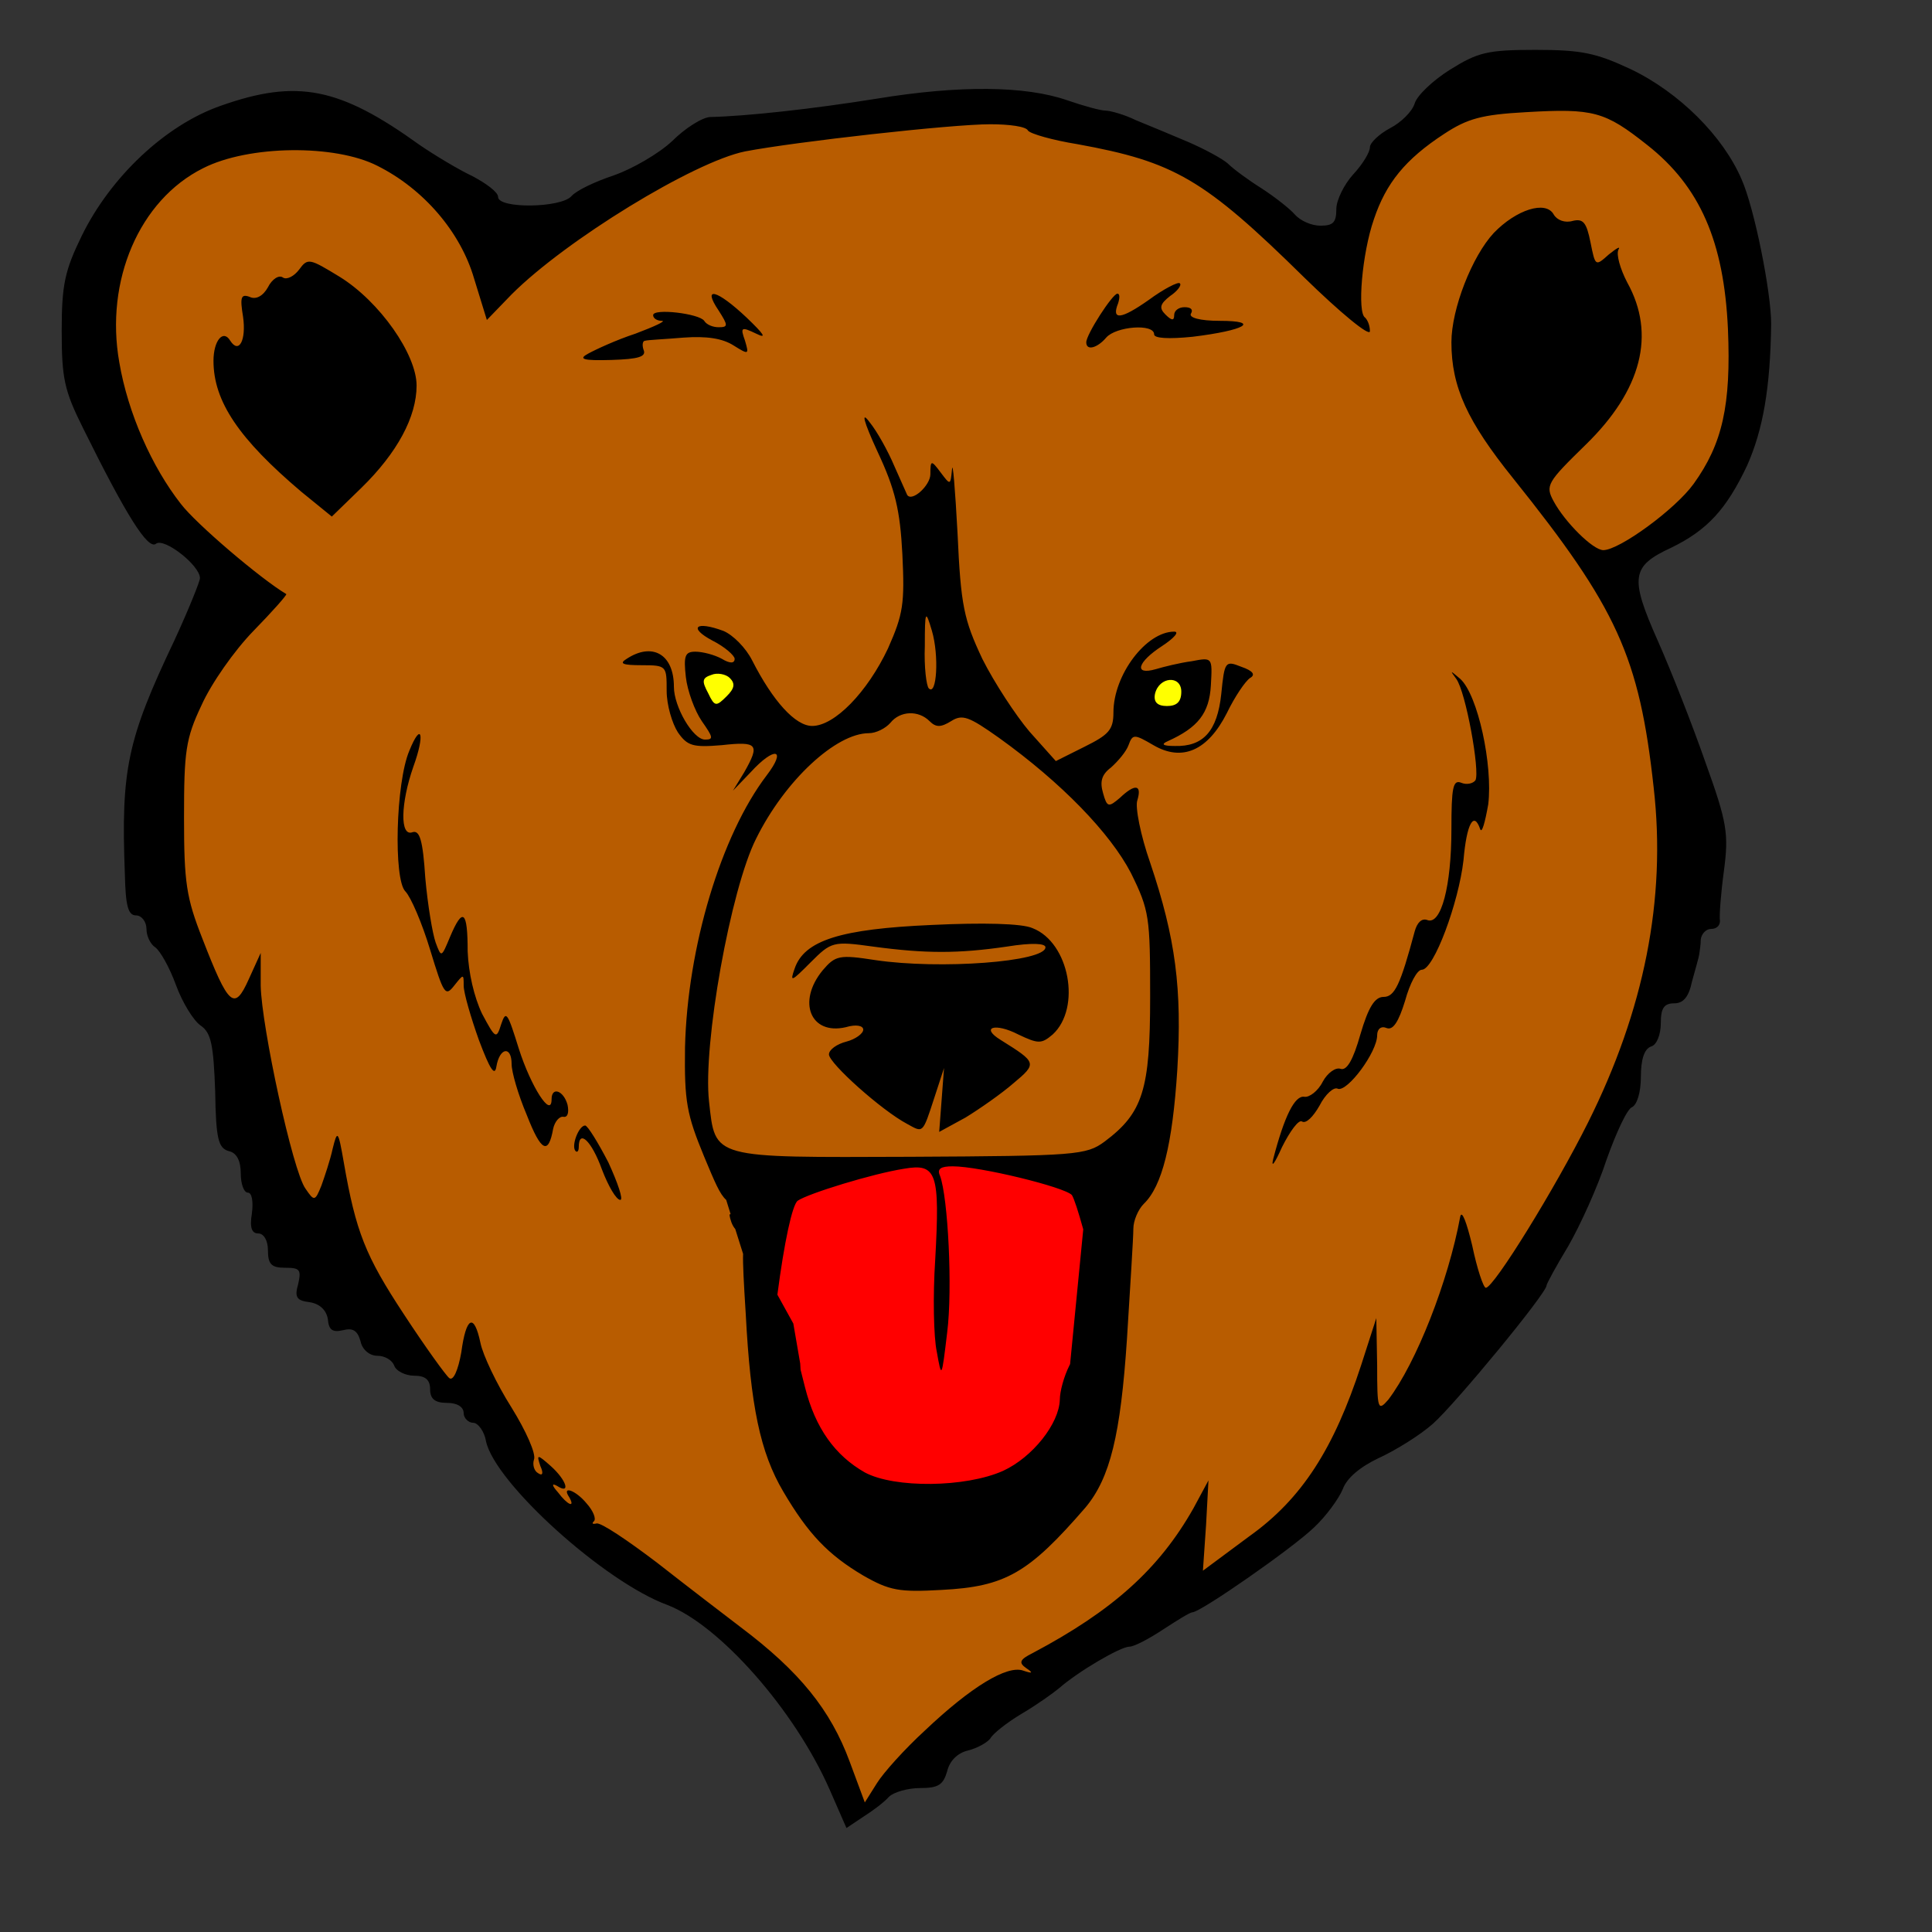 <?xml version="1.0" encoding="UTF-8"?>
<!DOCTYPE svg PUBLIC "-//W3C//DTD SVG 1.1//EN" "http://www.w3.org/Graphics/SVG/1.1/DTD/svg11.dtd">
<svg version="1.2" width="160mm" height="160mm" viewBox="0 0 16000 16000" preserveAspectRatio="xMidYMid" fill-rule="evenodd" stroke-width="28.222" stroke-linejoin="round" xmlns="http://www.w3.org/2000/svg" xmlns:ooo="http://xml.openoffice.org/svg/export" xmlns:xlink="http://www.w3.org/1999/xlink" xmlns:presentation="http://sun.com/xmlns/staroffice/presentation" xmlns:smil="http://www.w3.org/2001/SMIL20/" xmlns:anim="urn:oasis:names:tc:opendocument:xmlns:animation:1.0" xml:space="preserve">
 <rect x="0" y="0" width="16000" height="16000" fill="#333333" stroke="none"/>
 <defs class="ClipPathGroup">
  <clipPath id="presentation_clip_path" clipPathUnits="userSpaceOnUse">
   <rect x="0" y="0" width="16000" height="16000"/>
  </clipPath>
  <clipPath id="presentation_clip_path_shrink" clipPathUnits="userSpaceOnUse">
   <rect x="16" y="16" width="15968" height="15968"/>
  </clipPath>
 </defs>
 <defs class="TextShapeIndex">
  <g ooo:slide="id1" ooo:id-list="id3 id4 id5 id6 id7"/>
 </defs>
 <defs class="EmbeddedBulletChars">
  <g id="bullet-char-template-57356" transform="scale(0,-0)">
   <path d="M 580,1141 L 1163,571 580,0 -4,571 580,1141 Z"/>
  </g>
  <g id="bullet-char-template-57354" transform="scale(0,-0)">
   <path d="M 8,1128 L 1137,1128 1137,0 8,0 8,1128 Z"/>
  </g>
  <g id="bullet-char-template-10146" transform="scale(0,-0)">
   <path d="M 174,0 L 602,739 174,1481 1456,739 174,0 Z M 1358,739 L 309,1346 659,739 1358,739 Z"/>
  </g>
  <g id="bullet-char-template-10132" transform="scale(0,-0)">
   <path d="M 2015,739 L 1276,0 717,0 1260,543 174,543 174,936 1260,936 717,1481 1274,1481 2015,739 Z"/>
  </g>
  <g id="bullet-char-template-10007" transform="scale(0,-0)">
   <path d="M 0,-2 C -7,14 -16,27 -25,37 L 356,567 C 262,823 215,952 215,954 215,979 228,992 255,992 264,992 276,990 289,987 310,991 331,999 354,1012 L 381,999 492,748 772,1049 836,1024 860,1049 C 881,1039 901,1025 922,1006 886,937 835,863 770,784 769,783 710,716 594,584 L 774,223 C 774,196 753,168 711,139 L 727,119 C 717,90 699,76 672,76 641,76 570,178 457,381 L 164,-76 C 142,-110 111,-127 72,-127 30,-127 9,-110 8,-76 1,-67 -2,-52 -2,-32 -2,-23 -1,-13 0,-2 Z"/>
  </g>
  <g id="bullet-char-template-10004" transform="scale(0,-0)">
   <path d="M 285,-33 C 182,-33 111,30 74,156 52,228 41,333 41,471 41,549 55,616 82,672 116,743 169,778 240,778 293,778 328,747 346,684 L 369,508 C 377,444 397,411 428,410 L 1163,1116 C 1174,1127 1196,1133 1229,1133 1271,1133 1292,1118 1292,1087 L 1292,965 C 1292,929 1282,901 1262,881 L 442,47 C 390,-6 338,-33 285,-33 Z"/>
  </g>
  <g id="bullet-char-template-9679" transform="scale(0,-0)">
   <path d="M 813,0 C 632,0 489,54 383,161 276,268 223,411 223,592 223,773 276,916 383,1023 489,1130 632,1184 813,1184 992,1184 1136,1130 1245,1023 1353,916 1407,772 1407,592 1407,412 1353,268 1245,161 1136,54 992,0 813,0 Z"/>
  </g>
  <g id="bullet-char-template-8226" transform="scale(0,-0)">
   <path d="M 346,457 C 273,457 209,483 155,535 101,586 74,649 74,723 74,796 101,859 155,911 209,963 273,989 346,989 419,989 480,963 531,910 582,859 608,796 608,723 608,648 583,586 532,535 482,483 420,457 346,457 Z"/>
  </g>
  <g id="bullet-char-template-8211" transform="scale(0,-0)">
   <path d="M -4,459 L 1135,459 1135,606 -4,606 -4,459 Z"/>
  </g>
  <g id="bullet-char-template-61548" transform="scale(0,-0)">
   <path d="M 173,740 C 173,903 231,1043 346,1159 462,1274 601,1332 765,1332 928,1332 1067,1274 1183,1159 1299,1043 1357,903 1357,740 1357,577 1299,437 1183,322 1067,206 928,148 765,148 601,148 462,206 346,322 231,437 173,577 173,740 Z"/>
  </g>
 </defs>
 <g>
  <g id="id2" class="Master_Slide">
   <g id="bg-id2" class="Background"/>
   <g id="bo-id2" class="BackgroundObjects"/>
  </g>
 </g>
 <g class="SlideGroup">
  <g>
   <g id="container-id1">
    <g id="id1" class="Slide" clip-path="url(#presentation_clip_path)">
     <g class="Page">
      <g class="com.sun.star.drawing.PolyPolygonShape">
       <g id="id3">
        <rect class="BoundingBox" stroke="none" fill="none" x="802" y="608" width="13663" height="14420"/>
        <path fill="rgb(184,92,0)" stroke="none" d="M 13878,6126 L 13869,7723 13312,9197 13201,9460 13227,9462 12726,10454 11951,11484 10845,12495 8691,13893 7387,14819 7094,15027 6962,14923 6971,14787 6291,13781 5309,13030 4541,12509 3901,11621 3355,11220 2484,10375 1528,7883 1281,6279 1750,5007 1938,4785 999,3897 803,2326 1631,1021 3048,1200 4020,1806 4806,1704 5112,1551 5204,1459 6224,1090 7472,882 8558,882 9494,1185 10448,1723 11063,2083 11337,1601 12036,835 12707,608 13690,807 14304,1752 14464,3216 13916,4341 13491,4738 13475,5130 13878,6126 Z M 8681,12334 L 9229,11351 9163,9745 8518,9659 7912,9625 7341,9625 6200,9726 6385,11023 6760,12475 7133,12717 8681,12334 Z M 9863,5834 L 9872,5598 9655,5569 9371,5749 9430,5960 9560,5963 9872,5849 9863,5834 Z M 6272,5815 L 6083,5550 5913,5484 5746,5545 5762,5656 5992,6049 6231,5886 6335,5888 6272,5815 Z"/>
       </g>
      </g>
      <g class="com.sun.star.drawing.CustomShape">
       <g id="id4">
        <rect class="BoundingBox" stroke="none" fill="none" x="9500" y="5573" width="331" height="337"/>
        <path fill="rgb(255,255,0)" stroke="none" d="M 9830,5741 C 9830,5770 9822,5799 9808,5825 9793,5851 9773,5872 9748,5886 9722,5901 9694,5909 9665,5909 9636,5909 9608,5901 9583,5886 9557,5872 9537,5851 9522,5825 9508,5799 9500,5770 9500,5741 9500,5712 9508,5683 9522,5657 9537,5631 9557,5610 9583,5596 9608,5581 9636,5573 9665,5573 9694,5573 9722,5581 9748,5596 9773,5610 9793,5631 9808,5657 9822,5683 9830,5712 9830,5741 L 9830,5741 Z"/>
       </g>
      </g>
      <g class="com.sun.star.drawing.CustomShape">
       <g id="id5">
        <rect class="BoundingBox" stroke="none" fill="none" x="5796" y="5551" width="331" height="337"/>
        <path fill="rgb(255,255,0)" stroke="none" d="M 6126,5719 C 6126,5748 6118,5777 6104,5803 6089,5829 6069,5850 6044,5864 6018,5879 5990,5887 5961,5887 5932,5887 5904,5879 5879,5864 5853,5850 5833,5829 5818,5803 5804,5777 5796,5748 5796,5719 5796,5690 5804,5661 5818,5635 5833,5609 5853,5588 5879,5574 5904,5559 5932,5551 5961,5551 5990,5551 6018,5559 6044,5574 6069,5588 6089,5609 6104,5635 6118,5661 6126,5690 6126,5719 L 6126,5719 Z"/>
       </g>
      </g>
      <g class="com.sun.star.drawing.PolyPolygonShape">
       <g id="id6">
        <rect class="BoundingBox" stroke="none" fill="none" x="6304" y="9608" width="2880" height="2928"/>
        <path fill="rgb(255,0,0)" stroke="none" d="M 6314,9683 L 6304,10785 6854,12146 7967,12534 8636,12205 8939,11676 9079,11039 9182,10310 9101,9899 9025,9678 8474,9646 8015,9608 6314,9683 Z"/>
       </g>
      </g>
      <g class="com.sun.star.drawing.ClosedBezierShape">
       <g id="id7">
        <rect class="BoundingBox" stroke="none" fill="none" x="510" y="413" width="14159" height="14727"/>
        <path fill="rgb(0,0,0)" stroke="none" d="M 8862,11297 L 8971,10181 C 8931,10036 8895,9925 8877,9897 8817,9831 8115,9659 7890,9659 7791,9659 7758,9679 7785,9738 7851,9917 7890,10672 7844,11036 7798,11419 7798,11419 7758,11194 7732,11075 7725,10731 7745,10433 7785,9712 7758,9632 7487,9679 7229,9719 6693,9884 6606,9944 6561,9979 6495,10285 6438,10722 L 6570,10961 6627,11292 6630,11343 6666,11486 C 6752,11830 6918,12055 7162,12194 7407,12326 7996,12320 8307,12181 8552,12068 8771,11790 8777,11592 8777,11525 8810,11400 8857,11307 8858,11304 8860,11300 8862,11297 Z M 6871,14821 C 6580,14159 5958,13458 5528,13292 5005,13101 4098,12280 4025,11936 4012,11856 3959,11783 3919,11783 3880,11783 3840,11744 3840,11704 3840,11651 3787,11618 3701,11618 3602,11618 3562,11585 3562,11505 3562,11426 3522,11393 3430,11393 3357,11393 3277,11353 3264,11307 3244,11261 3185,11228 3125,11228 3059,11228 2999,11175 2986,11108 2960,11016 2920,10996 2841,11016 2755,11036 2722,11016 2715,10923 2702,10850 2649,10797 2563,10784 2457,10771 2437,10744 2470,10632 2496,10513 2483,10499 2358,10499 2245,10499 2219,10466 2219,10354 2219,10274 2185,10215 2139,10215 2086,10215 2066,10169 2086,10049 2099,9950 2086,9877 2053,9877 2020,9877 1994,9805 1994,9719 1994,9613 1960,9546 1894,9533 1808,9507 1788,9434 1782,9037 1768,8653 1749,8554 1663,8494 1603,8454 1510,8302 1457,8157 1404,8011 1325,7872 1285,7845 1246,7819 1213,7753 1213,7693 1213,7634 1173,7581 1127,7581 1060,7581 1040,7501 1034,7237 1001,6370 1054,6125 1444,5304 1563,5046 1656,4814 1656,4788 1656,4682 1358,4450 1292,4503 1226,4556 1047,4272 690,3550 531,3232 511,3133 511,2736 511,2359 537,2240 676,1955 915,1465 1371,1035 1828,876 2463,651 2814,724 3476,1201 3602,1287 3800,1406 3913,1459 4025,1518 4125,1591 4125,1631 4125,1730 4647,1723 4733,1624 4773,1578 4925,1505 5084,1452 5236,1399 5455,1273 5567,1168 5673,1062 5819,969 5885,969 6183,962 6726,903 7262,817 7950,704 8493,711 8837,830 8969,876 9115,916 9155,916 9194,916 9313,949 9406,995 9505,1035 9697,1115 9836,1174 9975,1234 10121,1313 10167,1353 10213,1399 10339,1492 10445,1558 10558,1631 10683,1730 10723,1776 10769,1829 10862,1869 10935,1869 11041,1869 11067,1843 11067,1730 11067,1657 11133,1525 11206,1445 11286,1359 11345,1260 11345,1220 11345,1181 11425,1108 11511,1062 11603,1015 11696,923 11716,856 11736,790 11868,665 12007,578 12239,433 12318,413 12715,413 13099,413 13218,439 13503,572 13906,764 14270,1128 14423,1485 14529,1723 14668,2418 14668,2683 14661,3213 14601,3557 14469,3855 14297,4219 14138,4391 13840,4536 13509,4689 13496,4781 13728,5304 13840,5556 14019,6012 14125,6317 14304,6813 14317,6906 14277,7210 14251,7402 14237,7587 14244,7627 14244,7667 14214,7693 14171,7693 14128,7693 14092,7733 14085,7779 14085,7826 14075,7882 14072,7905 14069,7928 14039,8031 14012,8130 13986,8256 13940,8309 13867,8309 13781,8309 13754,8348 13754,8474 13754,8567 13721,8653 13675,8666 13615,8686 13589,8779 13589,8918 13589,9050 13556,9149 13516,9169 13476,9182 13384,9381 13304,9606 13231,9831 13086,10149 12987,10321 12887,10486 12808,10632 12808,10645 12808,10711 12053,11625 11868,11790 11756,11889 11550,12015 11418,12075 11266,12147 11153,12240 11120,12333 11087,12412 10981,12558 10882,12650 10703,12823 9942,13352 9876,13352 9856,13352 9750,13418 9638,13491 9519,13570 9393,13637 9353,13637 9280,13637 8929,13842 8771,13981 8724,14020 8585,14120 8460,14193 8340,14265 8221,14358 8201,14398 8175,14431 8096,14477 8016,14497 7930,14517 7864,14583 7844,14669 7811,14782 7771,14808 7619,14808 7520,14808 7401,14841 7361,14881 7321,14927 7222,15000 7149,15046 L 7010,15139 6871,14821 Z M 7659,14332 C 8043,13968 8340,13789 8473,13835 8552,13862 8559,13855 8499,13815 8433,13769 8446,13743 8552,13690 9214,13339 9598,12995 9883,12492 L 10008,12260 9988,12631 9962,13008 10346,12723 C 10783,12412 11047,11995 11272,11307 L 11398,10916 11405,11307 C 11405,11671 11411,11691 11497,11592 11729,11287 11994,10612 12093,10076 12106,10016 12146,10122 12192,10314 12232,10506 12285,10665 12305,10665 12371,10665 12881,9838 13152,9295 13615,8368 13801,7448 13695,6522 13576,5436 13390,5033 12530,3960 12153,3491 12020,3206 12020,2835 12020,2557 12192,2121 12371,1929 12556,1737 12801,1657 12867,1776 12894,1823 12960,1849 13026,1829 13112,1809 13139,1843 13172,2008 13212,2207 13212,2207 13324,2107 13390,2054 13423,2035 13403,2068 13384,2107 13417,2226 13476,2339 13715,2769 13595,3232 13132,3683 12814,3994 12795,4020 12867,4152 12960,4324 13192,4556 13278,4556 13410,4556 13873,4219 14026,4007 14264,3676 14337,3358 14310,2723 14277,2001 14079,1545 13642,1201 13291,923 13198,896 12636,929 12272,949 12153,982 11961,1108 11636,1320 11478,1518 11378,1816 11279,2101 11239,2590 11305,2630 11325,2650 11345,2693 11345,2743 11345,2792 11100,2590 10802,2299 9969,1479 9724,1340 8923,1194 8718,1161 8532,1108 8513,1081 8499,1048 8360,1029 8201,1029 7877,1029 6587,1174 6170,1254 5746,1340 4687,1988 4237,2438 L 4032,2650 3926,2306 C 3814,1922 3509,1565 3125,1373 2774,1194 2060,1201 1682,1393 1153,1657 868,2326 988,3001 1060,3424 1259,3868 1497,4172 1623,4338 2159,4794 2371,4920 2377,4927 2258,5062 2099,5225 1941,5387 1749,5661 1669,5840 1537,6118 1524,6224 1524,6773 1524,7309 1543,7435 1676,7773 1894,8335 1941,8375 2060,8110 L 2159,7892 2159,8163 C 2166,8501 2424,9699 2530,9844 2602,9950 2609,9950 2662,9818 2688,9745 2735,9606 2755,9513 2794,9354 2801,9361 2847,9626 2947,10202 3026,10400 3344,10883 3522,11155 3694,11393 3721,11413 3754,11439 3794,11347 3820,11201 3860,10903 3926,10870 3979,11122 3999,11221 4111,11459 4237,11658 4356,11850 4442,12042 4422,12088 4409,12128 4422,12181 4456,12200 4495,12227 4502,12200 4475,12141 4442,12042 4449,12042 4561,12141 4694,12260 4727,12379 4614,12306 4568,12280 4568,12300 4621,12359 4700,12465 4767,12492 4714,12399 4647,12300 4767,12339 4859,12452 4912,12511 4939,12578 4919,12598 4899,12617 4906,12624 4939,12617 4972,12604 5197,12756 5442,12942 5687,13134 5998,13372 6137,13478 6620,13842 6878,14159 7037,14590 L 7162,14927 7262,14768 C 7315,14682 7493,14484 7659,14332 Z M 6487,12353 C 6295,12028 6216,11644 6176,10883 6159,10615 6151,10459 6154,10384 L 6089,10178 C 6078,10166 6066,10146 6057,10122 6040,10071 6037,10050 6051,10056 L 6014,9937 C 5961,9890 5920,9791 5832,9580 5687,9229 5667,9123 5673,8673 5693,7845 5971,6919 6348,6423 6520,6198 6415,6178 6216,6396 L 6070,6548 6163,6396 C 6295,6164 6276,6138 5978,6171 5739,6191 5693,6178 5614,6065 5567,5992 5521,5840 5521,5721 5521,5516 5521,5509 5316,5509 5157,5509 5124,5496 5190,5456 5402,5317 5581,5417 5581,5688 5581,5853 5739,6125 5839,6125 5912,6125 5905,6105 5812,5972 5753,5886 5693,5721 5680,5608 5660,5430 5673,5397 5759,5397 5819,5397 5918,5423 5978,5456 6044,5496 6084,5496 6084,5456 6084,5430 6004,5357 5898,5304 5700,5198 5759,5139 5991,5225 6070,5258 6176,5364 6229,5469 6401,5807 6587,6012 6726,6012 6911,6012 7182,5734 7354,5370 7480,5086 7493,5000 7473,4589 7454,4225 7414,4053 7268,3742 7149,3484 7129,3398 7202,3497 7262,3570 7354,3735 7407,3861 7460,3980 7507,4086 7513,4099 7553,4159 7705,4020 7705,3927 7705,3808 7712,3808 7791,3914 7871,4020 7871,4020 7884,3888 7890,3808 7910,4047 7930,4417 7957,5019 7983,5132 8135,5456 8235,5655 8413,5926 8526,6059 L 8744,6303 8982,6184 C 9181,6085 9221,6045 9221,5900 9221,5589 9492,5231 9724,5231 9770,5231 9724,5284 9624,5350 9419,5483 9386,5595 9571,5542 9638,5522 9770,5489 9869,5476 10041,5443 10041,5443 10028,5675 10015,5906 9922,6025 9671,6138 9611,6164 9631,6178 9730,6178 9962,6184 10081,6059 10114,5747 10141,5476 10147,5469 10280,5522 10379,5556 10399,5589 10352,5615 10313,5642 10227,5767 10160,5906 10002,6217 9790,6310 9552,6171 9393,6078 9380,6078 9346,6171 9327,6224 9260,6303 9201,6356 9121,6416 9108,6475 9135,6568 9168,6687 9181,6687 9274,6608 9399,6489 9459,6495 9419,6628 9399,6681 9446,6919 9525,7144 9737,7773 9790,8190 9750,8858 9710,9480 9624,9824 9472,9970 9426,10016 9386,10109 9386,10175 9386,10248 9360,10652 9333,11089 9280,11883 9194,12240 8989,12485 8519,13028 8327,13140 7798,13167 7447,13187 7368,13173 7149,13048 6858,12876 6693,12703 6487,12353 Z M 9148,9454 C 9466,9216 9525,9024 9525,8256 9525,7594 9519,7541 9366,7230 9194,6899 8791,6482 8274,6111 8023,5933 7970,5913 7877,5972 7791,6025 7751,6025 7698,5972 7606,5880 7454,5886 7374,5986 7334,6032 7255,6072 7195,6072 6924,6072 6501,6462 6262,6945 6051,7362 5819,8653 5872,9123 5925,9599 5885,9586 7540,9580 8916,9573 8996,9566 9148,9454 Z M 7513,9308 C 7301,9196 6865,8805 6865,8732 6865,8693 6931,8646 7010,8626 7083,8607 7149,8560 7149,8527 7149,8494 7090,8481 7004,8507 6712,8574 6600,8296 6812,8037 6918,7912 6951,7905 7248,7951 7785,8031 8658,7965 8658,7845 8658,7812 8546,7806 8340,7839 7937,7898 7665,7898 7229,7839 6898,7793 6884,7799 6712,7971 6554,8130 6540,8137 6580,8024 6659,7786 6964,7693 7718,7660 8135,7640 8466,7647 8552,7687 8857,7806 8956,8348 8718,8567 8625,8646 8599,8646 8433,8567 8241,8468 8115,8507 8288,8613 8585,8799 8592,8805 8393,8971 8294,9057 8115,9182 7996,9255 L 7778,9374 7798,9110 7818,8845 7738,9090 C 7639,9394 7646,9381 7513,9308 Z M 6044,5615 C 6011,5582 5938,5569 5892,5589 5812,5615 5812,5642 5865,5741 5918,5853 5931,5853 6017,5767 6084,5701 6090,5661 6044,5615 Z M 9565,5747 C 9552,5814 9585,5847 9664,5847 9744,5847 9783,5814 9783,5728 9783,5589 9598,5602 9565,5747 Z M 7718,5225 C 7665,5046 7659,5053 7659,5350 7652,5522 7672,5681 7692,5701 7758,5767 7778,5430 7718,5225 Z M 4793,9500 C 4793,9533 4780,9546 4767,9533 4727,9493 4793,9321 4846,9321 4866,9321 4952,9460 5038,9626 5117,9798 5164,9937 5137,9937 5104,9937 5038,9824 4985,9685 4899,9447 4793,9348 4793,9500 Z M 10802,9083 C 10842,9090 10915,9037 10955,8957 10994,8885 11061,8838 11100,8851 11153,8871 11206,8779 11266,8567 11332,8342 11385,8256 11458,8256 11550,8256 11597,8157 11716,7713 11736,7640 11775,7601 11822,7620 11934,7660 12020,7342 12020,6866 12020,6522 12033,6456 12100,6482 12146,6502 12199,6489 12219,6462 12258,6389 12139,5728 12060,5622 12007,5549 12007,5549 12093,5622 12239,5754 12364,6336 12325,6661 12298,6813 12272,6906 12258,6866 12206,6714 12146,6820 12120,7124 12080,7475 11875,8031 11775,8031 11736,8031 11676,8143 11636,8289 11583,8461 11537,8534 11484,8514 11438,8494 11405,8521 11405,8574 11405,8713 11160,9043 11080,9017 11047,8997 10975,9063 10928,9156 10875,9249 10816,9308 10783,9288 10756,9268 10683,9368 10617,9500 10558,9632 10525,9679 10544,9599 10637,9242 10723,9070 10802,9083 Z M 4237,8812 C 4237,8660 4138,8673 4111,8832 4098,8918 4058,8858 3966,8613 3900,8428 3840,8223 3840,8163 3840,8064 3840,8064 3761,8163 3688,8256 3675,8236 3562,7865 3496,7647 3403,7429 3357,7382 3258,7283 3277,6482 3390,6217 3489,5972 3522,6078 3423,6350 3317,6654 3311,6932 3416,6892 3476,6873 3502,6959 3522,7270 3542,7495 3582,7733 3608,7806 3655,7932 3655,7932 3727,7759 3833,7508 3873,7541 3873,7879 3880,8057 3926,8256 3992,8395 4105,8607 4111,8607 4151,8481 4191,8362 4204,8388 4297,8686 4396,8997 4568,9268 4568,9103 4568,8997 4667,9030 4700,9149 4714,9216 4700,9255 4667,9249 4634,9242 4594,9288 4581,9348 4542,9566 4482,9540 4363,9235 4290,9063 4237,8878 4237,8812 Z M 2496,4073 C 1980,3636 1768,3325 1768,2988 1768,2822 1848,2723 1907,2822 1980,2935 2040,2815 2013,2624 1987,2465 1994,2432 2066,2458 2119,2485 2179,2451 2219,2379 2252,2312 2311,2273 2344,2299 2377,2319 2437,2286 2477,2233 2549,2134 2563,2140 2814,2293 3145,2498 3450,2935 3450,3193 3450,3451 3291,3749 2993,4040 L 2748,4278 2496,4073 Z M 4872,2928 C 4932,2895 5104,2815 5263,2763 5422,2703 5521,2657 5481,2657 5442,2657 5409,2637 5409,2610 5409,2551 5792,2597 5832,2657 5852,2690 5905,2710 5951,2710 6031,2710 6031,2696 5951,2571 5812,2365 5938,2399 6183,2630 6328,2769 6355,2809 6262,2763 6137,2703 6130,2710 6170,2822 6203,2935 6203,2941 6077,2862 5984,2802 5852,2782 5660,2796 5508,2809 5362,2815 5342,2822 5323,2822 5316,2855 5329,2895 5356,2954 5289,2974 5064,2981 4826,2988 4786,2974 4872,2928 Z M 8996,2835 C 8996,2769 9214,2432 9254,2432 9274,2432 9274,2465 9260,2511 9201,2657 9287,2643 9512,2485 9638,2392 9757,2332 9770,2346 9790,2359 9750,2412 9691,2451 9605,2518 9598,2551 9651,2604 9704,2657 9724,2657 9724,2610 9724,2571 9763,2544 9810,2544 9863,2544 9883,2564 9863,2597 9843,2630 9935,2657 10101,2657 10445,2657 10313,2736 9876,2789 9677,2809 9558,2802 9558,2769 9558,2677 9241,2703 9161,2796 9088,2882 8996,2908 8996,2835 Z"/>
       </g>
      </g>
     </g>
    </g>
   </g>
  </g>
 </g>
</svg>